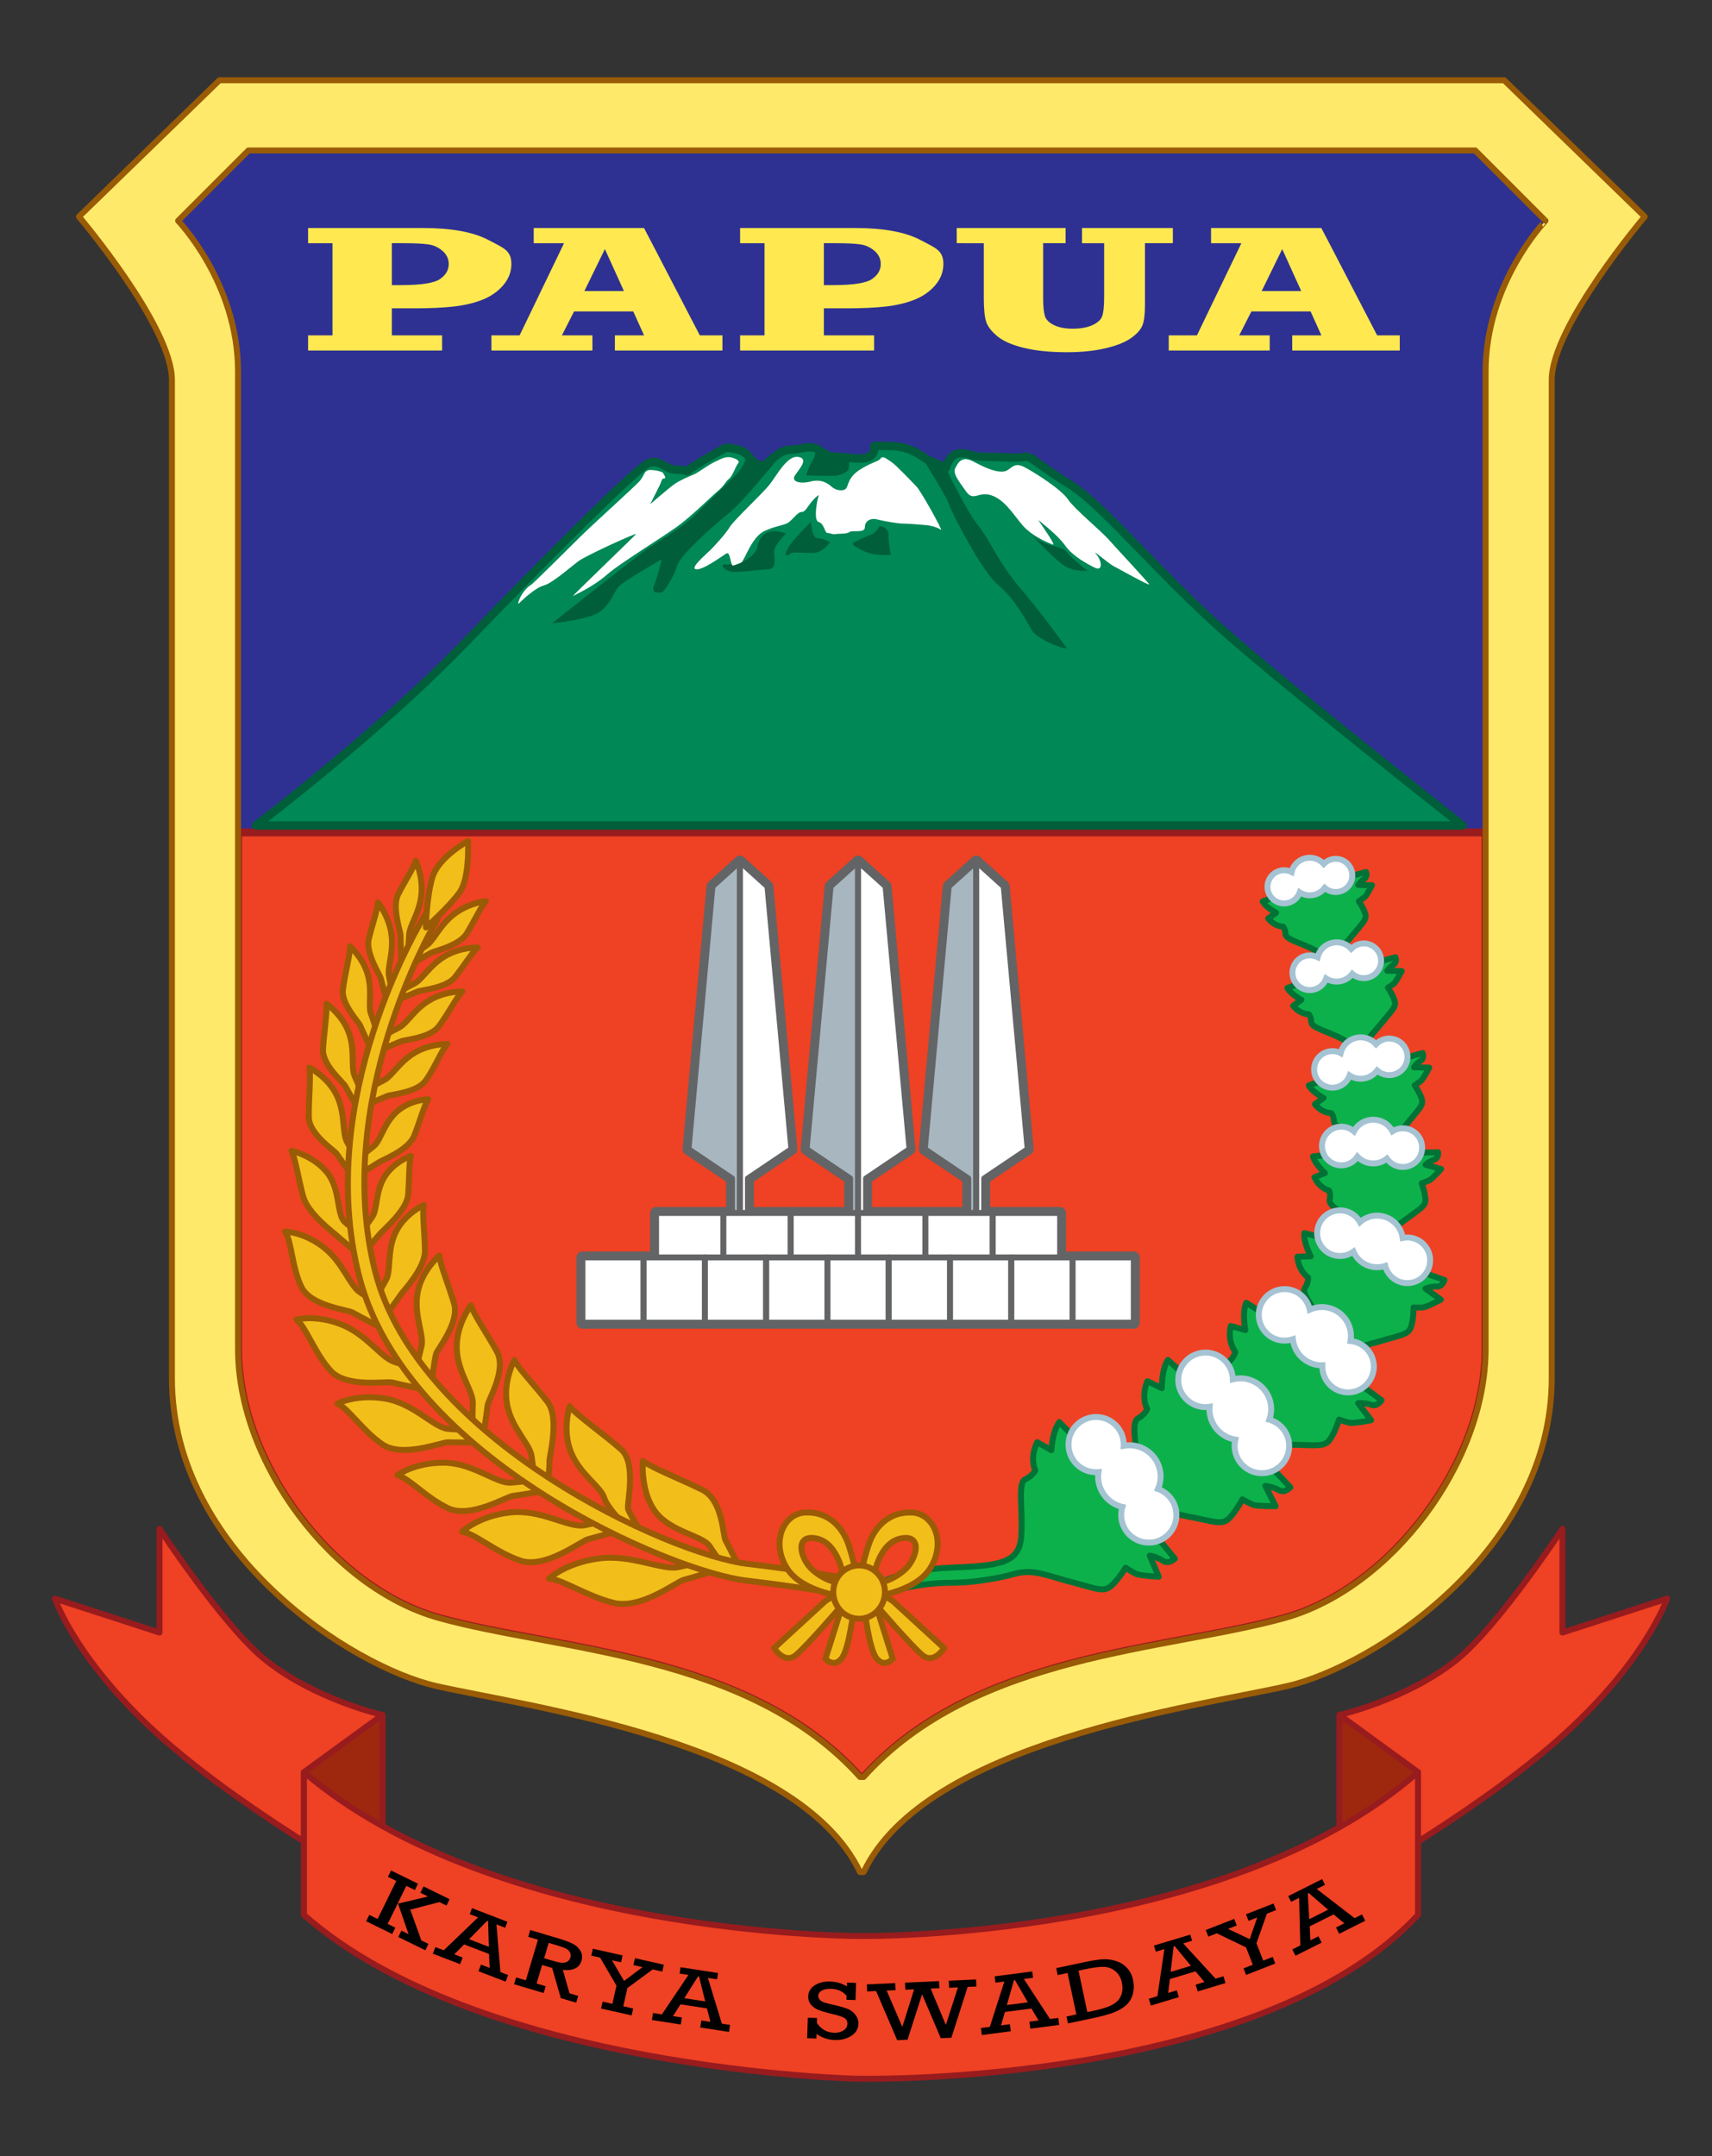 <?xml version="1.0" encoding="utf-8"?>
<!-- Generator: Adobe Illustrator 14.0.0, SVG Export Plug-In . SVG Version: 6.00 Build 43363)  -->
<!DOCTYPE svg PUBLIC "-//W3C//DTD SVG 1.1//EN" "http://www.w3.org/Graphics/SVG/1.1/DTD/svg11.dtd">
<svg version="1.1" id="Layer_1" xmlns="http://www.w3.org/2000/svg" xmlns:xlink="http://www.w3.org/1999/xlink" x="0px" y="0px"
	 width="432px" height="544px" viewBox="80.137 39.445 432 544" enable-background="new 80.137 39.445 432 544"
	 xml:space="preserve">
<rect x="80.137" y="39.445" width="432" height="544" fill="#333333" stroke="none"/>
<g>
	<g>
		<path fill="#2E3192" d="M455.008,133.217c0-22.422,15.121-38.066,15.121-38.066l-17.748-17.75h-309.55l-17.75,17.75
			c0,0,15.122,15.644,15.122,38.066c0,10.64,0,62.614,0,116.247h314.805C455.008,195.831,455.008,143.856,455.008,133.217z"/>
		<path fill="#EF4123" stroke="#981B1E" stroke-width="2" stroke-linecap="round" stroke-linejoin="round" d="M140.203,249.463
			c0,59.386,0,120.804,0,130.396c0,28.68,23.791,60.268,50.582,67.787c29.723,8.344,78.217,8.863,106.375,40.15h0.894
			c28.156-31.287,76.65-31.809,106.373-40.15c26.791-7.52,50.582-39.107,50.582-67.787c0-9.592,0-71.01,0-130.396H140.203
			L140.203,249.463z"/>
	</g>
	<path fill="#008857" d="M144.65,247.847c0,0,30.771-23.194,53.275-46.617c22.505-23.423,42.112-42.712,45.327-44.549
		c3.215-1.838,4.274,1.377,7.489,1.377s2.296,0.918,3.215,0c0.918-0.918,9.186-5.512,9.186-5.512s4.135,0,5.512,1.837
		s3.215,3.216,4.592,2.297c1.377-0.919,3.674-3.675,6.43-3.675c2.757,0,4.595-1.378,6.891,0c2.295,1.378,2.294,1.837,5.051,1.837
		c2.756,0,7.349,1.378,8.727-0.918c1.379-2.296-1.837-1.837,4.134-1.837c5.972,0,8.726,3.214,10.104,3.674
		c1.379,0.46,4.134,1.838,4.134,1.838s0.919-3.675,3.675-3.675s2.297,0.918,6.89,0.918s7.348,0.459,9.186,0
		c1.837-0.459,3.214,1.838,11.482,6.89c8.268,5.052,22.046,22.045,38.579,36.742c16.532,14.697,60.624,49.373,60.624,49.373H144.65
		L144.65,247.847z"/>
	<g>
		<g>
			<path fill="#005E3A" d="M449.219,248.782H144.718c-0.452,0-0.854-0.29-0.998-0.719c-0.145-0.43,0.003-0.903,0.364-1.175
				c0.307-0.231,30.964-23.414,53.15-46.506c19.794-20.603,41.8-42.584,45.563-44.734c0.831-0.476,1.614-0.706,2.396-0.706
				c1.178,0,2.078,0.517,2.948,1.016c0.832,0.478,1.616,0.929,2.669,0.929c1.324,0,2.06,0.152,2.493,0.287
				c1.022-0.982,7.439-4.58,9.396-5.666c0.156-0.087,0.332-0.133,0.511-0.133c0.478,0,4.709,0.063,6.354,2.259
				c0.986,1.316,2.082,2.168,2.788,2.168c0.14,0,0.26-0.037,0.378-0.116c0.291-0.194,0.664-0.514,1.095-0.884
				c1.461-1.252,3.461-2.967,5.918-2.967c0.871,0,1.667-0.16,2.438-0.314c0.729-0.146,1.483-0.298,2.259-0.298
				c0.985,0,1.881,0.25,2.735,0.763c0.481,0.289,0.865,0.539,1.193,0.753c1.16,0.754,1.435,0.934,3.316,0.934
				c0.778,0,1.646,0.097,2.563,0.199c0.935,0.104,1.898,0.211,2.767,0.211c1.795,0,2.282-0.466,2.493-0.817
				c0.282-0.471,0.248-0.648,0.218-0.806c-0.037-0.185-0.134-0.676,0.223-1.109c0.389-0.471,0.953-0.471,1.407-0.471
				c0.192,0,0.442,0.004,0.766,0.011c0.558,0.011,1.337,0.026,2.425,0.026c4.773,0,7.633,1.919,9.342,3.066
				c0.453,0.304,0.879,0.59,1.096,0.662c0.884,0.295,2.262,0.926,3.213,1.38c0.598-1.327,1.88-3.271,4.262-3.271
				c1.354,0,2.068,0.211,2.757,0.416c0.796,0.236,1.697,0.503,4.133,0.503c1.777,0,3.254,0.066,4.558,0.125
				c2.021,0.091,3.503,0.124,4.373-0.094c0.235-0.059,0.475-0.089,0.709-0.089c1.24,0,2.271,0.748,4.328,2.238
				c1.606,1.166,3.81,2.762,7.25,4.863c4.659,2.849,11.024,9.395,18.396,16.975c6.058,6.231,12.925,13.294,20.334,19.879
				c16.32,14.508,60.136,48.985,60.575,49.332c0.354,0.278,0.491,0.749,0.346,1.173
				C450.067,248.498,449.667,248.782,449.219,248.782L449.219,248.782z M147.82,246.676h298.361
				c-9.414-7.435-44.133-34.95-58.287-47.532c-7.466-6.637-14.36-13.728-20.444-19.985c-7.271-7.478-13.549-13.936-17.984-16.646
				c-3.51-2.145-5.752-3.77-7.387-4.956c-1.58-1.145-2.535-1.837-3.092-1.837c-0.064,0-0.129,0.009-0.199,0.026
				c-1.119,0.28-2.67,0.259-4.979,0.154c-1.278-0.058-2.73-0.123-4.461-0.123c-2.741,0-3.844-0.327-4.729-0.59
				c-0.619-0.184-1.109-0.329-2.159-0.329c-1.88,0-2.646,2.848-2.653,2.877c-0.075,0.31-0.291,0.568-0.58,0.702
				c-0.291,0.133-0.626,0.128-0.911-0.015c-0.026-0.013-2.705-1.35-3.996-1.78c-0.485-0.162-0.979-0.493-1.603-0.911
				c-1.606-1.079-4.035-2.709-8.168-2.709c-1.105,0-1.898-0.016-2.467-0.027c-0.09-0.001-0.174-0.003-0.252-0.005
				c-0.053,0.373-0.193,0.827-0.513,1.358c-1.104,1.84-3.509,1.84-4.3,1.84c-0.984,0-2.009-0.114-2.999-0.225
				c-0.858-0.096-1.668-0.186-2.331-0.186c-2.411,0-3.072-0.368-4.465-1.275c-0.313-0.203-0.674-0.438-1.129-0.712
				c-1.026-0.615-2.068-0.492-3.495-0.205c-0.83,0.167-1.771,0.355-2.853,0.355c-1.677,0-3.269,1.364-4.547,2.46
				c-0.483,0.415-0.901,0.772-1.298,1.037c-0.467,0.312-0.987,0.47-1.547,0.47c-1.929,0-3.63-1.887-4.473-3.011
				c-0.723-0.963-2.976-1.363-4.405-1.411c-3.919,2.184-8.188,4.689-8.705,5.199c-0.4,0.4-0.717,0.716-1.272,0.716
				c-0.262,0-0.463-0.081-0.609-0.139c-0.219-0.087-0.674-0.269-2.078-0.269c-1.614,0-2.78-0.67-3.718-1.208
				c-1.188-0.682-1.977-1.035-3.249-0.309c-3.066,1.753-22.873,21.24-45.092,44.365C180.13,221.226,155.592,240.655,147.82,246.676
				L147.82,246.676z"/>
		</g>
		<path fill="#005E3A" d="M349.371,203.072c0,0-6.227-8.741-11.789-15.232c-5.563-6.491-7.417-11.789-10.596-15.763
			c-3.181-3.974-8.203-14.597-8.203-14.597l-5.838-2.358c0,0,5.96,9.404,6.755,11.789c0.796,2.384,8.477,17.087,12.317,20.133
			c3.843,3.047,7.285,9.272,8.479,11.392C341.687,200.556,347.781,203.072,349.371,203.072z"/>
		<path fill="#005E3A" d="M219.43,196.714c0,0,20.266-16.027,23.18-18.147c2.914-2.119,9.801-6.093,12.317-8.609
			c2.518-2.517,9.404-9.14,11.26-11.127c1.854-1.986,2.537-4.565,2.537-4.565s1.568,2.579,2.895,2.711
			c1.325,0.133,2.251-0.265,2.251-0.265l3.842-3.179c0,0-9.537,12.053-13.643,15.365c-4.106,3.312-12.318,10.596-13.113,13.378
			c-0.795,2.782-3.312,6.623-3.842,6.623s-2.913,0.663-1.854-1.986c1.06-2.649,1.854-6.358,1.854-6.358s-9.536,5.431-10.861,6.888
			s-2.251,5.034-5.431,6.755C227.642,195.919,219.43,196.714,219.43,196.714z"/>
		<path fill="#005E3A" d="M289.632,176.315c-0.396,0.133-1.721,2.649-4.503,2.649c-2.781,0-5.033-0.397-5.695,0.265
			c-0.663,0.662-1.723,0.663-0.397-1.59c1.325-2.252,5.695-6.49,5.695-6.49s0.264,4.106,1.722,4.106
			S289.632,176.315,289.632,176.315z"/>
		<path fill="#005E3A" d="M302.083,172.209c1.06-0.132,2.383,1.192,2.251,2.119c-0.131,0.927,0.53,4.901,0.53,4.901
			s0.796,0.265-1.854,0.265c-2.649,0-4.636-0.795-5.563-1.325c-0.927-0.53-3.046-1.324-1.59-1.987
			c1.457-0.662,2.914-1.457,4.105-1.854C301.156,173.931,302.083,172.209,302.083,172.209z"/>
		<path fill="#005E3A" d="M278.506,174.064c0,0-3.047,2.914-3.047,4.636c0,1.722,0.794,4.239-1.458,4.372
			c-2.251,0.132-2.779,0.264-4.37,0.396c-1.59,0.133-2.647,0.265-4.238,0.265c-1.592,0-2.914-0.927-2.914-1.589
			c0-0.663,2.915,0.131,4.769-0.795c1.854-0.926,3.709-2.252,3.974-3.841c0.265-1.589,1.06-3.179,2.913-3.841
			C275.989,173.004,278.506,174.064,278.506,174.064z"/>
	</g>
	<g>
		<g>
			<polygon fill="#FFFFFF" stroke="#636466" stroke-width="3" stroke-linecap="round" stroke-linejoin="round" points="
				347.643,345.482 330.654,345.482 330.635,345.482 328.488,345.482 328.488,336.769 339.463,329.378 333.416,263.09 
				326.474,256.819 319.531,263.09 313.486,329.378 324.459,336.769 324.459,345.482 313.664,345.482 313.644,345.482 
				298.68,345.482 298.68,336.769 309.653,329.378 303.605,263.09 296.664,256.819 289.723,263.09 283.675,329.378 294.649,336.769 
				294.649,345.482 279.683,345.482 279.664,345.482 268.869,345.482 268.869,336.769 279.843,329.378 273.796,263.09 
				266.854,256.82 266.854,256.819 266.854,256.819 266.854,256.819 266.854,256.82 259.912,263.09 253.866,329.378 
				264.839,336.769 264.839,345.482 262.692,345.482 262.673,345.482 245.683,345.482 245.683,356.703 242.557,356.703 
				242.557,373.185 257.995,373.185 257.995,356.892 258.02,356.892 258.02,373.185 273.458,373.185 273.458,356.892 
				273.483,356.892 273.483,373.185 288.92,373.185 288.92,356.892 288.945,356.892 288.945,373.185 304.383,373.185 
				304.383,356.892 304.407,356.892 304.407,373.185 319.845,373.185 319.845,356.892 319.871,356.892 319.871,373.185 
				335.308,373.185 335.308,356.892 335.334,356.892 335.334,373.185 350.771,373.185 350.771,356.703 347.643,356.703 			"/>
			
				<rect x="227.094" y="356.703" fill="#FFFFFF" stroke="#636466" stroke-width="3" stroke-linecap="round" stroke-linejoin="round" width="15.438" height="16.48"/>
			
				<rect x="350.797" y="356.703" fill="#FFFFFF" stroke="#636466" stroke-width="3" stroke-linecap="round" stroke-linejoin="round" width="15.438" height="16.48"/>
		</g>
		<g>
			<g>
				<g>
					<polygon fill="#A7B6BF" stroke="#636466" stroke-width="1.5" stroke-linecap="round" stroke-linejoin="round" points="
						266.854,256.819 266.854,347.07 264.839,347.07 264.839,336.769 253.866,329.378 259.912,263.09 					"/>
					<polygon fill="#FFFFFF" stroke="#636466" stroke-width="1.5" stroke-linecap="round" stroke-linejoin="round" points="
						266.854,256.819 266.854,347.07 268.869,347.07 268.869,336.769 279.843,329.378 273.796,263.09 					"/>
				</g>
				<g>
					<polygon fill="#A7B6BF" stroke="#636466" stroke-width="1.5" stroke-linecap="round" stroke-linejoin="round" points="
						296.664,256.819 296.664,347.07 294.649,347.07 294.649,336.769 283.675,329.378 289.723,263.09 					"/>
					<polygon fill="#FFFFFF" stroke="#636466" stroke-width="1.5" stroke-linecap="round" stroke-linejoin="round" points="
						296.664,256.819 296.664,347.07 298.68,347.07 298.68,336.769 309.653,329.378 303.605,263.09 					"/>
				</g>
				<g>
					<polygon fill="#A7B6BF" stroke="#636466" stroke-width="1.5" stroke-linecap="round" stroke-linejoin="round" points="
						326.474,256.819 326.474,347.07 324.459,347.07 324.459,336.769 313.486,329.378 319.531,263.09 					"/>
					<polygon fill="#FFFFFF" stroke="#636466" stroke-width="1.5" stroke-linecap="round" stroke-linejoin="round" points="
						326.474,256.819 326.474,347.07 328.488,347.07 328.488,336.769 339.463,329.378 333.416,263.09 					"/>
				</g>
			</g>
			<g>
				
					<rect x="245.683" y="345.482" fill="#FFFFFF" stroke="#636466" stroke-width="1.5" stroke-linecap="round" stroke-linejoin="round" width="17.009" height="11.41"/>
				
					<rect x="262.673" y="345.482" fill="#FFFFFF" stroke="#636466" stroke-width="1.5" stroke-linecap="round" stroke-linejoin="round" width="17.011" height="11.41"/>
				
					<rect x="279.664" y="345.482" fill="#FFFFFF" stroke="#636466" stroke-width="1.5" stroke-linecap="round" stroke-linejoin="round" width="17.01" height="11.41"/>
				
					<rect x="296.655" y="345.482" fill="#FFFFFF" stroke="#636466" stroke-width="1.5" stroke-linecap="round" stroke-linejoin="round" width="17.009" height="11.41"/>
				
					<rect x="313.644" y="345.482" fill="#FFFFFF" stroke="#636466" stroke-width="1.5" stroke-linecap="round" stroke-linejoin="round" width="17.011" height="11.41"/>
				
					<rect x="330.635" y="345.482" fill="#FFFFFF" stroke="#636466" stroke-width="1.5" stroke-linecap="round" stroke-linejoin="round" width="17.009" height="11.41"/>
			</g>
			<g>
				
					<rect x="227.094" y="356.703" fill="#FFFFFF" stroke="#636466" stroke-width="1.5" stroke-linecap="round" stroke-linejoin="round" width="15.438" height="16.48"/>
				
					<rect x="242.557" y="356.703" fill="#FFFFFF" stroke="#636466" stroke-width="1.5" stroke-linecap="round" stroke-linejoin="round" width="15.438" height="16.48"/>
				
					<rect x="258.02" y="356.703" fill="#FFFFFF" stroke="#636466" stroke-width="1.5" stroke-linecap="round" stroke-linejoin="round" width="15.438" height="16.48"/>
				
					<rect x="273.483" y="356.703" fill="#FFFFFF" stroke="#636466" stroke-width="1.5" stroke-linecap="round" stroke-linejoin="round" width="15.437" height="16.48"/>
				
					<rect x="288.945" y="356.703" fill="#FFFFFF" stroke="#636466" stroke-width="1.5" stroke-linecap="round" stroke-linejoin="round" width="15.438" height="16.48"/>
				
					<rect x="304.407" y="356.703" fill="#FFFFFF" stroke="#636466" stroke-width="1.5" stroke-linecap="round" stroke-linejoin="round" width="15.438" height="16.48"/>
				
					<rect x="319.871" y="356.703" fill="#FFFFFF" stroke="#636466" stroke-width="1.5" stroke-linecap="round" stroke-linejoin="round" width="15.438" height="16.48"/>
				
					<rect x="335.334" y="356.703" fill="#FFFFFF" stroke="#636466" stroke-width="1.5" stroke-linecap="round" stroke-linejoin="round" width="15.438" height="16.48"/>
				
					<rect x="350.797" y="356.703" fill="#FFFFFF" stroke="#636466" stroke-width="1.5" stroke-linecap="round" stroke-linejoin="round" width="15.438" height="16.48"/>
			</g>
		</g>
	</g>
	<g>
		<path fill="#0DB14B" stroke="#007236" stroke-width="1.5" stroke-linecap="round" stroke-linejoin="round" d="M416.702,283.843
			c0.319-0.369,0.179-0.939,0.247-1.382c0.436-2.813,2.287-4.315,4.563-7.133c2.276-2.816,3.332-3.675,3.219-4.896
			c-0.114-1.224-1.709-3.616-1.709-3.616s0.935-0.582,1.461-1.012c0.525-0.429,1.858-3.003,1.858-3.003l-3.479-0.071
			c0,0,0.579-0.907,1.513-1.489c0.932-0.582,0.474-1.791,0.474-1.791l-3.236,0.876c0,0-17.742,4.85-19.293,5.319
			c-1.55,0.469-3.564,1.229-3.564,1.229c0.809,1.538,3.385,2.869,3.385,2.869l-1.989,1.441c1.719,2.115,3.762,2.036,3.762,2.036
			s0.566,0.591,0.621,1.953c0.053,1.361,4.039,2.16,7.66,4.133c1.971,1.074,2.579,2.42,2.274,4.541
			C414.465,283.847,415.486,285.253,416.702,283.843z"/>
		<path fill="#FFFFFF" stroke="#A5C3D2" stroke-width="1.5" d="M414.16,257.422c-0.426-0.47-0.947-0.863-1.563-1.142
			c-2.385-1.078-5.189-0.019-6.271,2.366c-0.122,0.27-0.213,0.544-0.28,0.822c-0.055-0.028-0.105-0.057-0.162-0.083
			c-2.106-0.954-4.59-0.018-5.542,2.09c-0.954,2.107-0.019,4.59,2.09,5.543s4.591,0.017,5.543-2.091
			c0.049-0.109,0.092-0.221,0.132-0.334c0.185,0.119,0.38,0.229,0.587,0.322c2.051,0.93,4.415,0.271,5.721-1.45
			c0.305,0.267,0.652,0.496,1.043,0.671c2.107,0.954,4.588,0.018,5.543-2.092c0.952-2.108,0.016-4.589-2.092-5.541
			C417.245,255.75,415.355,256.177,414.16,257.422z"/>
		<path fill="#0DB14B" stroke="#007236" stroke-width="1.5" stroke-linecap="round" stroke-linejoin="round" d="M423.761,306.451
			c0.334-0.385,0.188-0.982,0.258-1.445c0.455-2.938,2.39-4.509,4.771-7.456c2.38-2.943,3.484-3.843,3.364-5.121
			c-0.12-1.277-1.785-3.778-1.785-3.778s0.975-0.607,1.523-1.058c0.554-0.45,1.945-3.14,1.945-3.14l-3.639-0.075
			c0,0,0.604-0.948,1.581-1.557c0.974-0.608,0.495-1.872,0.495-1.872l-3.384,0.916c0,0-18.549,5.069-20.17,5.562
			c-1.619,0.49-3.727,1.285-3.727,1.285c0.844,1.608,3.536,2.999,3.536,2.999l-2.079,1.506c1.797,2.211,3.934,2.127,3.934,2.127
			s0.593,0.62,0.648,2.043c0.055,1.421,4.223,2.259,8.01,4.32c2.058,1.124,2.695,2.53,2.377,4.748
			C421.422,306.455,422.491,307.925,423.761,306.451z"/>
		<path fill="#FFFFFF" stroke="#A5C3D2" stroke-width="1.5" d="M421.102,278.83c-0.443-0.491-0.988-0.902-1.632-1.194
			c-2.494-1.126-5.428-0.02-6.557,2.475c-0.127,0.281-0.223,0.568-0.293,0.858c-0.059-0.028-0.112-0.06-0.17-0.087
			c-2.202-0.998-4.797-0.019-5.793,2.186c-0.998,2.202-0.021,4.799,2.185,5.795c2.203,0.996,4.798,0.018,5.796-2.187
			c0.051-0.115,0.095-0.23,0.138-0.35c0.192,0.125,0.396,0.241,0.611,0.337c2.145,0.972,4.616,0.284,5.981-1.516
			c0.317,0.278,0.681,0.519,1.089,0.701c2.203,0.996,4.798,0.019,5.795-2.188c0.995-2.203,0.018-4.796-2.187-5.792
			C424.328,277.083,422.351,277.528,421.102,278.83z"/>
		<path fill="#0DB14B" stroke="#007236" stroke-width="1.5" stroke-linecap="round" stroke-linejoin="round" d="M430.162,331.992
			c0.354-0.406,0.197-1.035,0.271-1.521c0.479-3.096,2.518-4.752,5.024-7.854c2.506-3.102,3.67-4.047,3.543-5.393
			c-0.127-1.348-1.881-3.979-1.881-3.979s1.026-0.643,1.606-1.115c0.58-0.475,2.048-3.307,2.048-3.307l-3.832-0.078
			c0,0,0.639-1,1.663-1.639c1.027-0.645,0.523-1.975,0.523-1.975l-3.563,0.965c0,0-19.535,5.34-21.244,5.857
			c-1.705,0.516-3.925,1.354-3.925,1.354c0.89,1.695,3.726,3.158,3.726,3.158l-2.19,1.588c1.894,2.328,4.145,2.242,4.145,2.242
			s0.624,0.648,0.683,2.148c0.059,1.498,4.446,2.379,8.437,4.551c2.168,1.184,2.84,2.666,2.505,5.002
			C427.699,331.998,428.824,333.546,430.162,331.992z"/>
		<path fill="#FFFFFF" stroke="#A5C3D2" stroke-width="1.5" d="M427.362,302.9c-0.469-0.52-1.042-0.951-1.721-1.258
			c-2.626-1.187-5.716-0.021-6.903,2.604c-0.136,0.297-0.234,0.6-0.31,0.907c-0.061-0.031-0.116-0.064-0.18-0.092
			c-2.32-1.051-5.053-0.021-6.102,2.301c-1.053,2.318-0.021,5.055,2.301,6.104c2.319,1.049,5.054,0.02,6.104-2.303
			c0.054-0.119,0.099-0.242,0.144-0.367c0.203,0.131,0.416,0.252,0.646,0.355c2.258,1.021,4.861,0.299,6.299-1.598
			c0.335,0.293,0.719,0.545,1.147,0.738c2.32,1.049,5.054,0.02,6.104-2.305c1.049-2.32,0.02-5.052-2.303-6.101
			C430.76,301.059,428.679,301.528,427.362,302.9z"/>
		<path fill="#0DB14B" stroke="#007236" stroke-width="1.5" stroke-linecap="round" stroke-linejoin="round" d="M426.958,355.433
			c0.464-0.326,0.466-1.012,0.668-1.49c1.282-3.055,3.796-4.229,7.159-6.771c3.365-2.541,4.8-3.211,5.013-4.625
			c0.215-1.414-0.912-4.564-0.912-4.564s1.218-0.395,1.935-0.73c0.717-0.338,2.947-2.871,2.947-2.871l-3.912-1.059
			c0,0,0.908-0.863,2.127-1.256c1.215-0.396,1.039-1.891,1.039-1.891l-3.901,0.078c0,0-21.404,0.482-23.289,0.578
			c-1.881,0.094-4.371,0.385-4.371,0.385c0.48,1.965,3.014,4.191,3.014,4.191l-2.649,1.068c1.345,2.871,3.676,3.355,3.676,3.355
			s0.475,0.83,0.15,2.383c-0.322,1.551,3.955,3.576,7.487,6.824c1.925,1.768,2.234,3.461,1.292,5.77
			C424.428,354.808,425.187,356.685,426.958,355.433z"/>
		<path fill="#FFFFFF" stroke="#A5C3D2" stroke-width="1.5" d="M431.519,324.876c-0.348-0.652-0.825-1.242-1.44-1.729
			c-2.392-1.889-5.859-1.482-7.75,0.906c-0.213,0.27-0.395,0.557-0.548,0.848c-0.055-0.045-0.104-0.094-0.159-0.139
			c-2.111-1.67-5.178-1.313-6.848,0.803c-1.673,2.111-1.313,5.18,0.801,6.85c2.112,1.67,5.179,1.311,6.85-0.803
			c0.087-0.109,0.164-0.225,0.241-0.34c0.177,0.186,0.364,0.363,0.571,0.527c2.056,1.629,4.912,1.551,6.871-0.025
			c0.269,0.387,0.597,0.742,0.985,1.053c2.113,1.67,5.181,1.309,6.851-0.805c1.67-2.111,1.311-5.18-0.804-6.848
			C435.475,323.857,433.222,323.804,431.519,324.876z"/>
		<path fill="#0DB14B" stroke="#007236" stroke-width="1.5" stroke-linecap="round" stroke-linejoin="round" d="M416.467,383.72
			c0.646-0.172,0.933-0.928,1.352-1.375c2.675-2.85,5.939-3.117,10.706-4.545c4.767-1.424,6.631-1.576,7.446-3.055
			c0.82-1.475,0.869-5.422,0.869-5.422s1.508,0.063,2.439-0.016c0.932-0.074,4.439-1.961,4.439-1.961l-3.89-2.777
			c0,0,1.358-0.582,2.867-0.518c1.507,0.063,1.929-1.662,1.929-1.662l-4.349-1.52c0,0-23.875-8.271-25.998-8.943
			c-2.117-0.67-4.993-1.371-4.993-1.371c-0.276,2.371,1.609,5.877,1.609,5.877l-3.373,0.092c0.308,3.727,2.685,5.225,2.685,5.225
			s0.186,1.111-0.812,2.697c-0.995,1.584,2.9,5.582,5.476,10.629c1.4,2.744,1.045,4.746-0.945,6.912
			C413.926,381.988,413.994,384.376,416.467,383.72z"/>
		<path fill="#FFFFFF" stroke="#A5C3D2" stroke-width="1.5" d="M434.085,351.798c-0.117-0.861-0.405-1.713-0.884-2.506
			c-1.867-3.072-5.871-4.049-8.945-2.186c-0.346,0.211-0.663,0.451-0.954,0.713c-0.042-0.072-0.076-0.146-0.12-0.219
			c-1.647-2.717-5.188-3.582-7.901-1.932c-2.72,1.648-3.583,5.189-1.935,7.906c1.65,2.715,5.188,3.578,7.906,1.932
			c0.141-0.086,0.273-0.182,0.407-0.275c0.119,0.277,0.251,0.551,0.414,0.818c1.604,2.646,4.794,3.734,7.609,2.795
			c0.14,0.539,0.355,1.068,0.658,1.57c1.651,2.715,5.189,3.58,7.907,1.93c2.716-1.648,3.58-5.188,1.931-7.904
			C438.879,352.298,436.406,351.316,434.085,351.798z"/>
		<path fill="#0DB14B" stroke="#007236" stroke-width="1.5" stroke-linecap="round" stroke-linejoin="round" d="M391.248,406.314
			c0.756,0.033,1.316-0.689,1.918-1.029c3.839-2.178,7.448-1.373,13.065-1.316c5.615,0.061,7.677,0.518,9.052-0.801
			c1.378-1.318,2.752-5.557,2.752-5.557s1.604,0.572,2.635,0.803c1.031,0.229,5.445-0.631,5.445-0.631l-3.267-4.299
			c0,0,1.662-0.17,3.267,0.402s2.636-1.146,2.636-1.146l-4.181-3.094c0,0-22.977-16.908-25.039-18.344
			c-2.063-1.432-4.926-3.15-4.926-3.15c-1.093,2.463-0.23,6.877-0.23,6.877l-3.668-1.031c-0.916,4.123,1.145,6.531,1.145,6.531
			s-0.172,1.26-1.774,2.637c-1.604,1.373,1.26,6.99,2.346,13.293c0.592,3.43-0.461,5.469-3.333,7.137
			C389.089,403.597,388.363,406.193,391.248,406.314z"/>
		<path fill="#FFFFFF" stroke="#A5C3D2" stroke-width="1.5" d="M420.929,377.792c0.162-0.969,0.139-1.984-0.114-2.998
			c-0.984-3.938-4.974-6.332-8.912-5.35c-0.445,0.111-0.867,0.266-1.271,0.447c-0.02-0.092-0.032-0.182-0.055-0.273
			c-0.869-3.482-4.396-5.6-7.877-4.73c-3.481,0.871-5.6,4.398-4.729,7.879s4.397,5.6,7.878,4.729
			c0.183-0.045,0.357-0.104,0.533-0.162c0.035,0.34,0.085,0.682,0.172,1.023c0.845,3.389,3.92,5.631,7.271,5.563
			c-0.033,0.629,0.024,1.271,0.186,1.91c0.87,3.48,4.396,5.6,7.877,4.729c3.481-0.869,5.599-4.395,4.729-7.877
			C425.932,379.935,423.594,378.046,420.929,377.792z"/>
		<path fill="#0DB14B" stroke="#007236" stroke-width="1.5" stroke-linecap="round" stroke-linejoin="round" d="M364.07,421.695
			c0.78,0.178,1.502-0.469,2.194-0.709c4.415-1.535,8.021-0.01,13.861,1.123c5.84,1.131,7.9,2.004,9.586,0.893
			c1.687-1.109,3.926-5.266,3.926-5.266s1.563,0.904,2.594,1.34c1.029,0.434,5.792,0.383,5.792,0.383l-2.582-5.104
			c0,0,1.764,0.143,3.325,1.045c1.563,0.902,2.964-0.691,2.964-0.691l-3.766-4.021c0,0-20.712-21.998-22.587-23.885
			s-4.531-4.225-4.531-4.225c-1.606,2.357-1.551,7.121-1.551,7.121l-3.625-1.775c-1.742,4.121-0.054,7.023-0.054,7.023
			s-0.42,1.279-2.354,2.406c-1.933,1.125-0.021,7.523-0.09,14.299c-0.039,3.686-1.524,5.607-4.835,6.799
			C362.339,418.451,361.088,421.017,364.07,421.695z"/>
		<path fill="#FFFFFF" stroke="#A5C3D2" stroke-width="1.5" d="M400.433,397.644c0.355-0.979,0.523-2.043,0.452-3.146
			c-0.272-4.289-3.974-7.547-8.265-7.273c-0.484,0.031-0.953,0.111-1.408,0.227c-0.003-0.1,0.002-0.197-0.004-0.297
			c-0.242-3.795-3.513-6.672-7.305-6.432c-3.793,0.242-6.672,3.516-6.431,7.307c0.242,3.793,3.513,6.67,7.307,6.43
			c0.195-0.014,0.392-0.039,0.585-0.068c-0.028,0.361-0.041,0.729-0.017,1.1c0.234,3.693,3.013,6.613,6.517,7.184
			c-0.154,0.648-0.217,1.328-0.172,2.025c0.241,3.793,3.513,6.672,7.307,6.43c3.792-0.242,6.67-3.512,6.428-7.305
			C405.238,400.83,403.162,398.416,400.433,397.644z"/>
		<path fill="#0DB14B" stroke="#007236" stroke-width="1.5" stroke-linecap="round" stroke-linejoin="round" d="M302.607,438.792
			c0,0,4.813-3.293,17.229-3.801c12.415-0.506,17.481-1.016,17.989-7.855c0.507-6.84-1.012-13.428,1.014-14.441
			c2.026-1.014,2.533-2.279,2.533-2.279s-1.521-3.041,0.508-7.094l3.547,2.025c0,0,0.252-4.813,2.027-7.096
			c0,0,2.533,2.535,4.307,4.563c1.774,2.027,21.283,25.592,21.283,25.592l3.547,4.307c0,0-1.52,1.521-3.041,0.506
			c-1.52-1.012-3.293-1.268-3.293-1.268l2.28,5.32c0,0-4.814-0.254-5.827-0.76c-1.014-0.506-2.534-1.52-2.534-1.52
			s-2.532,4.055-4.307,5.066c-1.774,1.014-3.8,0-9.628-1.52c-5.828-1.521-9.375-3.295-13.937-2.027
			c-4.561,1.268-10.896,2.279-15.963,2.279c-5.065,0-9.628,0.76-12.668,1.52c-3.041,0.762-5.066,1.775-5.066,1.775
			S301.594,440.314,302.607,438.792z"/>
		<path fill="#FFFFFF" stroke="#A5C3D2" stroke-width="1.5" d="M372.339,415.125c0.421-0.965,0.659-2.029,0.659-3.15
			c0-4.352-3.529-7.881-7.882-7.881c-0.491,0-0.973,0.051-1.438,0.137c0.004-0.102,0.017-0.199,0.017-0.303
			c0-3.848-3.119-6.967-6.968-6.967s-6.969,3.119-6.969,6.967c0,3.85,3.12,6.969,6.969,6.969c0.2,0,0.397-0.014,0.596-0.029
			c-0.053,0.361-0.087,0.73-0.087,1.107c0,3.748,2.616,6.877,6.121,7.68c-0.197,0.645-0.305,1.326-0.305,2.035
			c0,3.848,3.12,6.969,6.968,6.969c3.849,0,6.968-3.121,6.968-6.969C376.986,418.656,375.045,416.082,372.339,415.125z"/>
	</g>
	<path fill="#FFFFFF" d="M214.265,186.912c0.408-0.246,8.874-8.61,12.186-11.921c3.313-3.311,13.377-12.319,14.968-14.041
		c1.591-1.722,1.062-3.047,3.18-2.914c2.118,0.133,2.78,0.663,2.78,0.663s1.062,1.457,0.398,1.457c-0.662,0-0.663,0.53-0.928,1.192
		c-0.265,0.663-2.648,5.298-2.648,5.298s4.769-4.106,6.092-5.034c1.324-0.928,3.444-1.854,4.77-2.384s3.178-2.119,5.298-3.179
		c2.12-1.06,3.178-1.59,4.768-1.06c1.59,0.53,1.589,1.06,1.192,1.457c-0.397,0.397-1.458,3.312-2.251,3.842
		c-0.794,0.53-1.06,1.59-2.649,2.914c-1.59,1.324-5.694,5.431-9.403,8.345s-15.233,9.802-18.678,12.849
		c-3.442,3.046-7.947,5.033-8.609,5.43c-0.662,0.398,15.479-15.075,15.876-15.605c0.396-0.53-12.453,5.311-14.44,6.768
		c-1.986,1.457-6.705,5.654-8.824,6.184c-2.118,0.529-5.592,3.845-6.254,4.507C210.423,192.343,211.617,188.501,214.265,186.912z"/>
	<path fill="#FFFFFF" d="M267.247,181.349c0.927-0.927,2.648-6.49,5.828-7.947s5.167-1.325,6.359-2.384
		c1.191-1.059,2.12-2.384,2.914-2.384s1.059-0.529,2.118-1.986c1.061-1.457,2.517-2.649,2.251-2.12c-0.264,0.53-1.458,6.226,0,6.623
		s1.458,2.781,2.254,2.781c0.794,0,1.058,0.397,1.985,0.265c0.928-0.132,2.914,0,3.577-0.53c0.662-0.53,3.842,0.397,3.842-1.192
		s1.457-2.384,3.047-1.986c1.589,0.397,5.166,1.059,6.49,1.059c1.323,0,4.504,0.265,5.961,0.397
		c1.455,0.133,3.045,0.663,3.707,1.192c0.662,0.529-5.033-9.802-6.225-10.994s-5.033-5.298-6.228-6.093
		c-1.191-0.794-2.251-1.721-2.78-0.927c-0.529,0.795-2.251,0.927-5.165,2.781c-2.914,1.854-2.913,3.709-3.443,4.636
		c-0.531,0.927-2.517,0.794-3.709-0.265c-1.192-1.06-2.781-1.987-5.431-1.324c-2.649,0.662-4.902,0-3.843-1.59
		c1.062-1.589,3.576-4.238,0.795-4.636c-2.78-0.398-5.298,4.504-7.151,6.888c-1.854,2.384-9.007,9.007-10.067,10.729
		c-1.06,1.722-2.781,3.576-4.239,5.166c-1.458,1.589-5.961,5.167-4.371,5.563s6.621-3.313,7.683-3.974
		c1.061-0.662,1.062,3.179,1.723,3.047C265.79,182.011,267.247,181.349,267.247,181.349z"/>
	<path fill="#FFFFFF" d="M321.289,157.374c0.304-0.434,1.192-3.179,4.239-1.589c3.046,1.589,5.563,2.781,7.683,2.649
		c2.119-0.132,2.384-2.781,5.563-1.06c3.179,1.722,9.271,5.696,10.86,8.08c1.589,2.384,8.079,7.683,10.331,10.2
		c2.252,2.516,9.742,10.539,10.142,11.201c0.397,0.662-8.418-4.313-9.214-4.711c-0.795-0.398-5.598-4.447-4.141-2.857
		c1.456,1.589,1.756,4.446-0.363,3.387c-2.118-1.06-5.641-2.962-7.495-5.612c-1.854-2.649-6.143-5.846-6.673-6.375
		c-0.528-0.53,4.631,6.557,3.572,6.159c-1.061-0.396-4.239-1.723-6.623-3.842c-2.385-2.119-4.657-6.807-8.365-8.396
		c-3.708-1.59-4.881,1.64-6.866-1.141C321.951,160.686,320.361,158.699,321.289,157.374z"/>
	<path fill="#005E3A" d="M285.79,152.473c0,0,0.397,1.589-0.53,3.046c-0.927,1.457-1.722,3.841-1.722,3.841s1.986,0.133,3.577,0.133
		c1.59,0,2.782,0,3.709,0s3.178-0.794,3.443-1.722c0.266-0.927,0.133-3.18,0.133-3.18S285.79,153.003,285.79,152.473z"/>
	<g>
		<g>
			<path fill="#005E3A" d="M340.629,174.594c0,0,1.723,1.589,4.504,2.384c2.781,0.794,3.312,0.662,4.503,2.119
				c1.192,1.457,4.901,4.371,4.901,4.371s-3.313,0.265-5.696-1.192C346.457,180.819,340.629,174.594,340.629,174.594z"/>
			<path fill="#F2BE1A" stroke="#995B05" stroke-width="1.5" stroke-linecap="round" stroke-linejoin="round" d="M185.061,256.633
				c0,0,1.88,3.948,1.41,8.554c-0.471,4.606-3.008,7.802-3.103,10.152c-0.094,2.35-0.376,4.888-0.376,4.888l-1.598,1.786
				c0,0-0.188-5.546-0.188-6.58c0-1.034-2.255-7.144-0.563-10.433C182.334,261.709,184.497,258.419,185.061,256.633z"/>
			<path fill="#F2BE1A" stroke="#995B05" stroke-width="1.5" stroke-linecap="round" stroke-linejoin="round" d="M202.744,266.797
				c0,0-4.348,0.468-8.023,3.281c-3.678,2.814-5.07,6.649-7.022,7.961s-3.965,2.881-3.965,2.881l-0.685,2.297
				c0,0,4.822-2.746,5.703-3.287c0.881-0.541,7.267-1.822,9.183-4.986C199.849,271.779,201.518,268.212,202.744,266.797z"/>
			<path fill="#F2BE1A" stroke="#995B05" stroke-width="1.5" stroke-linecap="round" stroke-linejoin="round" d="M175.512,267.156
				c0,0,2.761,3.39,3.396,7.976s-1.073,8.293-0.608,10.599c0.466,2.305,0.793,4.838,0.793,4.838l-1.129,2.113
				c0,0-1.497-5.344-1.741-6.349c-0.245-1.004-3.884-6.406-3.021-10.003C174.066,272.734,175.387,269.025,175.512,267.156z"/>
			<path fill="#F2BE1A" stroke="#995B05" stroke-width="1.5" stroke-linecap="round" stroke-linejoin="round" d="M168.442,278.231
				c0,0,3.183,2.725,4.441,6.936c1.259,4.21,0.094,7.988,0.869,10.08c0.776,2.093,1.448,4.421,1.448,4.421l-1.595,4.213
				c0,0-2.211-4.778-2.591-5.683c-0.379-0.903-4.704-5.374-4.353-8.907C167.015,285.759,168.578,280.011,168.442,278.231z"/>
			<path fill="#F2BE1A" stroke="#995B05" stroke-width="1.5" stroke-linecap="round" stroke-linejoin="round" d="M162.494,292.715
				c0,0,3.917,2.608,5.62,7.137c1.702,4.528,0.502,8.9,1.528,11.13c1.023,2.232,1.938,4.736,1.938,4.736l-0.97,3.746
				c0,0-2.862-5.029-3.358-5.988c-0.495-0.955-5.854-5.355-5.609-9.348C161.886,300.138,162.742,294.683,162.494,292.715z"/>
			<path fill="#F2BE1A" stroke="#995B05" stroke-width="1.5" stroke-linecap="round" stroke-linejoin="round" d="M158.188,308.824
				c0,0,4.618,2.26,6.906,6.936c2.288,4.674,1.305,9.605,2.644,11.881c1.336,2.277,2.57,4.867,2.57,4.867l-0.896,4.141
				c0,0-3.634-5.053-4.271-6.021c-0.636-0.963-7.021-4.965-7.079-9.342C158.003,316.908,158.63,310.929,158.188,308.824z"/>
			<path fill="#F2BE1A" stroke="#995B05" stroke-width="1.5" stroke-linecap="round" stroke-linejoin="round" d="M153.705,329.804
				c0,0,5.282,1.111,8.814,5.279c3.53,4.168,2.548,10.582,4.496,12.553c1.944,1.977,5.118,3.15,5.118,3.15l-1.122,5.439
				c0,0-4.999-4.205-5.896-5.027c-0.895-0.816-7.328-5.545-8.512-9.986C155.417,336.775,154.697,331.83,153.705,329.804z"/>
			<path fill="#F2BE1A" stroke="#995B05" stroke-width="1.5" stroke-linecap="round" stroke-linejoin="round" d="M200.658,278.502
				c0,0-4.307-0.108-8.229,2.189c-3.923,2.299-5.73,5.906-7.792,6.946c-2.063,1.04-4.214,2.328-4.214,2.328l-0.936,2.179
				c0,0,5.036-2.079,5.959-2.5c0.923-0.419,7.318-0.846,9.559-3.723C197.247,283.046,199.293,279.74,200.658,278.502z"/>
			<path fill="#F2BE1A" stroke="#995B05" stroke-width="1.5" stroke-linecap="round" stroke-linejoin="round" d="M196.804,289.594
				c0,0-4.308-0.107-8.229,2.189c-3.922,2.299-5.729,5.907-7.792,6.948c-2.061,1.038-4.213,2.326-4.213,2.326l-1.299,3.653
				c0,0,5.035-2.081,5.959-2.5c0.923-0.42,7.317-0.847,9.559-3.724C193.03,295.611,195.44,290.832,196.804,289.594z"/>
			<path fill="#F2BE1A" stroke="#995B05" stroke-width="1.5" stroke-linecap="round" stroke-linejoin="round" d="M193.043,302.848
				c0,0-4.307-0.106-8.229,2.191c-3.923,2.299-5.731,5.906-7.792,6.947c-2.063,1.039-4.213,2.326-4.213,2.326l-0.936,4.184
				c0,0,5.036-2.08,5.96-2.5c0.923-0.418,7.318-0.846,9.56-3.725C189.633,309.398,191.679,304.086,193.043,302.848z"/>
			<path fill="#F2BE1A" stroke="#995B05" stroke-width="1.5" stroke-linecap="round" stroke-linejoin="round" d="M188.197,316.783
				c0,0-4.53,0.125-7.9,3.117c-3.368,2.992-4.115,7.439-5.938,8.813c-1.824,1.371-3.664,3.045-3.664,3.045l-0.289,4.248
				c0,0,4.601-2.797,5.433-3.354c0.831-0.561,7.373-3.021,8.804-6.611C186.071,322.449,187.164,318.353,188.197,316.783z"/>
			<path fill="#F2BE1A" stroke="#995B05" stroke-width="1.5" stroke-linecap="round" stroke-linejoin="round" d="M183.826,331.103
				c0,0-4.299,1.432-6.658,5.271c-2.355,3.842-1.783,8.313-3.129,10.156c-1.349,1.84-2.624,3.977-2.624,3.977l0.498,4.912
				c0,0,3.592-4.01,4.228-4.787c0.634-0.773,6.637-5.789,6.965-9.641C183.434,337.142,183.293,332.906,183.826,331.103z"/>
			<path fill="#F2BE1A" stroke="#995B05" stroke-width="1.5" stroke-linecap="round" stroke-linejoin="round" d="M152.044,350.185
				c0,0,4.559,0.012,9.6,3.848c5.039,3.834,6.66,9.736,9.356,11.479c2.696,1.748,5.452,3.893,5.452,3.893l0.552,5.404
				c0,0-6.71-3.512-7.932-4.219c-1.218-0.701-10.348-1.566-12.798-6.299C153.824,359.564,153.674,352.232,152.044,350.185z"/>
			<path fill="#F2BE1A" stroke="#995B05" stroke-width="1.5" stroke-linecap="round" stroke-linejoin="round" d="M187.072,343.494
				c0,0-4.798,2.139-7.084,6.836c-2.283,4.701-1.115,9.793-2.46,12.072c-1.348,2.275-2.577,4.885-2.577,4.885l2.053,4.725
				c0,0,3.689-5.035,4.334-6.002c0.644-0.967,6.08-6.543,6.023-11.023S186.661,345.634,187.072,343.494z"/>
			<path fill="#F2BE1A" stroke="#995B05" stroke-width="1.5" stroke-linecap="round" stroke-linejoin="round" d="M154.939,372.388
				c0,0,4.846-1.34,11.342,1.24c6.492,2.578,9.967,8.369,13.35,9.42c3.385,1.059,6.949,2.518,6.949,2.518l2.212,4.826
				c0,0-8.172-1.738-9.68-2.129c-1.503-0.385-11.461,1.404-15.47-2.895C159.637,381.074,157.279,374.08,154.939,372.388z"/>
			<path fill="#F2BE1A" stroke="#995B05" stroke-width="1.5" stroke-linecap="round" stroke-linejoin="round" d="M191.014,356.25
				c0,0-4.466,3.695-5.499,9.367c-1.032,5.672,1.722,10.736,0.968,13.559c-0.757,2.818-1.288,5.955-1.288,5.955l3.596,4.861
				c0,0,1.001-7.771,1.398-8.99c0.396-1.219,5.932-7.883,4.542-12.627C193.341,363.632,191.212,358.648,191.014,356.25z"/>
			<path fill="#F2BE1A" stroke="#995B05" stroke-width="1.5" stroke-linecap="round" stroke-linejoin="round" d="M165.298,393.587
				c0,0,4.709-2.475,12.008-1.264c7.292,1.207,12.229,7.32,15.964,7.648c3.736,0.334,7.706,0.139,7.706,0.139l2.722,3.266
				c0,0-8.842,0.037-10.488-0.029c-1.641-0.059-11.537,4.027-16.647,0.48C171.455,400.287,168.097,394.812,165.298,393.587z"/>
			<path fill="#F2BE1A" stroke="#995B05" stroke-width="1.5" stroke-linecap="round" stroke-linejoin="round" d="M198.981,368.8
				c0,0-3.788,4.824-3.584,10.922c0.206,6.098,4.189,10.719,4.044,13.803c-0.15,3.086,0.005,6.447,0.005,6.447l2.535,2.613
				c0,0,1.063-7.207,1.201-8.559c0.138-1.35,4.866-8.93,2.363-13.523C203.044,375.914,199.725,371.234,198.981,368.8z"/>
			<path fill="#F2BE1A" stroke="#995B05" stroke-width="1.5" stroke-linecap="round" stroke-linejoin="round" d="M180.437,411.64
				c0,0,4.261-3.188,11.658-3.143c7.391,0.041,13.23,5.301,16.971,5.035c3.743-0.26,7.631-1.078,7.631-1.078l3.203,2.795
				c0,0-8.727,1.432-10.361,1.625c-1.629,0.201-10.757,5.797-16.364,3.1C187.573,417.283,183.394,412.406,180.437,411.64z"/>
			<path fill="#F2BE1A" stroke="#995B05" stroke-width="1.5" stroke-linecap="round" stroke-linejoin="round" d="M209.937,382.585
				c0,0-2.979,5.361-1.817,11.35c1.166,5.988,5.829,9.924,6.17,12.992c0.339,3.07,1.023,6.365,1.023,6.365l2.915,2.182
				c0,0,0.628-5.877,0.55-7.23c-0.077-1.355,2.684-10.992-0.512-15.135C215.07,388.968,211.054,384.873,209.937,382.585z"/>
			<path fill="#F2BE1A" stroke="#995B05" stroke-width="1.5" stroke-linecap="round" stroke-linejoin="round" d="M196.738,425.904
				c0,0,4.152-3.953,12.07-4.848c7.912-0.896,14.831,3.982,18.796,3.221c3.971-0.752,8.024-2.125,8.024-2.125l3.783,2.582
				c0,0-9.152,2.643-10.876,3.061c-1.717,0.422-10.768,7.57-17.108,5.402C205.092,431.031,199.999,426.347,196.738,425.904z"/>
			<path fill="#F2BE1A" stroke="#995B05" stroke-width="1.5" stroke-linecap="round" stroke-linejoin="round" d="M223.892,394.281
				c0,0-1.95,5.813,0.287,11.488c2.239,5.678,7.543,8.693,8.438,11.648c0.895,2.957,7.316,9.012,7.316,9.012l3.264,1.611
				c0,0-4.258-6.611-4.582-7.93c-0.323-1.314,2.202-11.434-1.696-14.922C233.024,401.703,225.41,396.326,223.892,394.281z"/>
			<path fill="#F2BE1A" stroke="#995B05" stroke-width="1.5" stroke-linecap="round" stroke-linejoin="round" d="M218.691,437.726
				c0,0,4.04-3.859,12.359-5.045c8.314-1.184,16.113,3.047,20.253,2.162c4.145-0.875,8.319-2.334,8.319-2.334l4.255,2.234
				c0,0-9.468,2.867-11.26,3.33c-1.784,0.469-10.725,7.521-17.658,5.783C228.036,442.123,222.195,437.994,218.691,437.726z"/>
			<path fill="#F2BE1A" stroke="#995B05" stroke-width="1.5" stroke-linecap="round" stroke-linejoin="round" d="M242.348,408.074
				c0,0-0.673,7.811,3.222,12.887c3.896,5.076,11.943,5.939,13.668,8.639c1.724,2.701,3.914,5.477,3.914,5.477l4.063,0.887
				c0,0-3.326-6.688-4.011-7.906c-0.683-1.217-0.65-10.152-5.882-12.74S244.552,409.753,242.348,408.074z"/>
		</g>
		<g>
			<path fill="#F2BE1A" stroke="#995B05" stroke-width="1.5" stroke-linecap="round" stroke-linejoin="round" d="M299.393,443.033
				c-0.14,0-0.277-0.014-0.418-0.041c-0.179-0.037-11.605-2.533-30.527-4.758c-18.757-2.209-85.894-30.498-97.72-76.914
				c-11.404-44.76,15.502-89.14,16.652-91.007c0.61-0.991,1.907-1.3,2.898-0.688c0.99,0.61,0.091,2.091-0.52,3.082
				c-0.271,0.443-25.905,44.572-14.949,87.572c10.805,42.408,74.17,71.422,94.13,73.77c19.098,2.246,30.687,4.775,30.866,4.813
				c1.141,0.229,1.879,1.342,1.648,2.48C301.254,442.341,300.375,443.033,299.393,443.033L299.393,443.033z"/>
		</g>
		<path fill="#F2BE1A" stroke="#995B05" stroke-width="1.5" stroke-linecap="round" stroke-linejoin="round" d="M198.22,251.652
			c0,0-7.521,4.042-9.023,9.306c-1.457,5.101-1.599,12.501-1.599,12.501s5.546-4.888,8.365-8.648
			C198.784,261.051,198.22,251.652,198.22,251.652z"/>
	</g>
	<g>
		<g>
			<g>
				<path fill="#F2BE1A" stroke="#995B05" stroke-width="1.5" stroke-linecap="round" stroke-linejoin="round" d="M288.43,443.38
					l-12.957,11.9c0,0,2.592,4.164,5.47,1.783c2.879-2.379,11.805-12.789,11.805-12.789l-4.318,13.682c0,0,2.015,2.381,4.03,0
					c2.016-2.379,3.167-13.088,3.167-13.088s-0.576-2.678-3.167-2.678S290.444,442.191,288.43,443.38z"/>
			</g>
			<g>
				<path fill="#F2BE1A" stroke="#995B05" stroke-width="1.5" stroke-linecap="round" stroke-linejoin="round" d="M299.084,442.49
					c0,0,11.803-0.895,15.834-7.439c4.03-6.545,0.864-13.684-4.605-13.98c-5.471-0.297-9.337,3.238-10.973,8.098
					c-1.618,4.813-1.84,7.607-1.84,7.607l3.022,0.953c0,0,1.148-8.924,6.909-10.113c5.759-1.189,4.03,5.354,0.864,8.031
					s-5.76,2.977-5.76,2.977S297.933,441.597,299.084,442.49z"/>
				<path fill="#F2BE1A" stroke="#995B05" stroke-width="1.5" stroke-linecap="round" stroke-linejoin="round" d="M294.501,442.49
					c0,0-11.804-0.895-15.834-7.439c-4.029-6.545-0.865-13.684,4.606-13.98s9.337,3.238,10.973,8.098
					c1.619,4.813,1.84,7.607,1.84,7.607l-3.021,0.953c0,0-1.151-8.924-6.912-10.113c-5.756-1.189-4.031,5.354-0.864,8.031
					c3.168,2.678,5.759,2.977,5.759,2.977S295.652,441.597,294.501,442.49z"/>
				<path fill="#F2BE1A" stroke="#995B05" stroke-width="1.5" stroke-linecap="round" stroke-linejoin="round" d="M305.416,443.38
					l12.957,11.9c0,0-2.591,4.164-5.469,1.783c-2.882-2.379-11.805-12.789-11.805-12.789l4.315,13.682c0,0-2.014,2.381-4.028,0
					c-2.017-2.379-3.169-13.088-3.169-13.088s0.576-2.678,3.169-2.678C303.977,442.191,303.402,442.191,305.416,443.38z"/>
			</g>
		</g>
		<path fill="#F2BE1A" stroke="#995B05" stroke-width="1.5" stroke-linecap="round" stroke-linejoin="round" d="M303.439,441.134
			c0-3.717-2.918-6.729-6.515-6.729c-3.601,0-6.516,3.014-6.516,6.729c0,3.721,2.915,6.734,6.516,6.734
			C300.521,447.869,303.439,444.853,303.439,441.134z"/>
	</g>
	<path fill="#EF4123" stroke="#981B1E" stroke-width="1.5" stroke-linecap="round" stroke-linejoin="round" d="M176.64,472.14
		c0,0-17.12-3.914-29.594-13.941c-10.448-8.4-26.657-33.018-26.657-33.018v26.17l-26.414-8.561c0,0,5.625,16.387,27.636,35.707
		c22.012,19.32,55.028,37.418,55.028,37.418L176.64,472.14L176.64,472.14z"/>
	<polygon fill="#9E280E" stroke="#981B1E" stroke-width="1.5" stroke-linecap="round" stroke-linejoin="round" points="
		176.64,472.14 156.831,486.57 156.831,522.595 176.64,515.916 	"/>
	<path fill="#EF4123" stroke="#981B1E" stroke-width="1.5" stroke-linecap="round" stroke-linejoin="round" d="M418.149,472.14
		c0,0,17.119-3.914,29.593-13.941c10.449-8.4,26.658-33.018,26.658-33.018v26.17l26.414-8.561c0,0-5.625,16.387-27.638,35.707
		c-22.011,19.32-55.027,37.418-55.027,37.418V472.14z"/>
	<polygon fill="#9E280E" stroke="#981B1E" stroke-width="1.5" stroke-linecap="round" stroke-linejoin="round" points="
		418.149,472.14 437.958,486.57 437.958,522.595 418.149,515.916 	"/>
	<path fill="#EF4123" stroke="#981B1E" stroke-width="1.5" stroke-linecap="round" stroke-linejoin="round" d="M298.309,563.927
		c0,0,99.56,1.656,139.648-41.332V486.57c-48.421,42.354-139.648,41.332-139.648,41.332h-1.828c0,0-91.333-0.023-139.649-41.332
		v36.025c44.604,39.301,139.649,41.332,139.649,41.332H298.309z"/>
	<path fill="#FFE96B" stroke="#995B05" stroke-width="1.5" stroke-linecap="round" stroke-linejoin="round" d="M459.701,59.692
		H135.51l-35.458,34.416c0,0,23.466,27.637,23.466,41.194c0,13.557,0,226.307,0,251.858c0,43.801,45.364,72.834,66.745,77.691
		c22.943,5.217,91.242,14.078,106.885,46.932h0.918c15.643-32.854,83.94-41.715,106.885-46.932
		c21.381-4.857,66.744-33.893,66.744-77.691c0-25.551,0-238.301,0-251.858c0-13.557,23.466-41.194,23.466-41.194L459.701,59.692z
		 M455.008,133.217c0,22.422,0,228.392,0,246.642c0,28.68-23.791,60.27-50.582,67.789c-29.723,8.342-78.217,8.863-106.374,40.148
		h-0.893c-28.157-31.285-76.652-31.807-106.375-40.148c-26.792-7.521-50.582-39.109-50.582-67.789c0-18.25,0-224.22,0-246.642
		c0-22.422-15.122-38.066-15.122-38.066l17.75-17.75h309.55l17.748,17.75C470.129,95.151,455.008,110.794,455.008,133.217z"/>
	<g>
		<path fill="#FFE850" d="M191.692,124.056v3.826h-33.814v-3.826h6.161v-23.25h-6.161V96.98h29.167
			c7.061,0,12.517,1.009,16.363,3.029c3.849,2.02,5.773,2.631,5.773,6.048c0,1.953-0.679,3.724-2.028,5.314
			c-1.353,1.591-3.083,2.811-5.192,3.661c-2.111,0.85-4.524,1.431-7.24,1.742c-2.718,0.312-6.117,0.467-10.199,0.467h-5.504v6.816
			L191.692,124.056L191.692,124.056z M179.017,111.383h2.233c5.13,0,8.434-0.509,9.91-1.527c1.474-1.018,2.212-2.285,2.212-3.799
			c0-1.279-0.511-2.369-1.529-3.27c-1.021-0.9-2.192-1.456-3.518-1.666c-1.323-0.21-3.491-0.316-6.496-0.316h-2.813L179.017,111.383
			L179.017,111.383z"/>
		<path fill="#FFE850" d="M300.703,124.056v3.826h-33.813v-3.826h6.162v-23.25h-6.162V96.98h29.166
			c7.061,0,12.517,1.009,16.362,3.029c3.85,2.02,5.772,2.631,5.772,6.048c0,1.953-0.678,3.724-2.026,5.314
			c-1.354,1.591-3.084,2.811-5.194,3.661c-2.107,0.85-4.521,1.431-7.241,1.742c-2.714,0.312-6.114,0.467-10.196,0.467h-5.503v6.816
			L300.703,124.056L300.703,124.056z M288.028,111.383h2.234c5.13,0,8.435-0.509,9.909-1.527c1.476-1.018,2.214-2.285,2.214-3.799
			c0-1.279-0.511-2.369-1.53-3.27c-1.021-0.9-2.192-1.456-3.519-1.666c-1.324-0.21-3.488-0.316-6.497-0.316h-2.812V111.383z"/>
		<path fill="#FFE850" d="M321.555,100.806V96.98h27.473v3.826h-5.668v13.772c0,2.121,0.146,3.648,0.434,4.582
			c0.291,0.935,1.057,1.704,2.299,2.31c1.24,0.606,2.813,0.909,4.715,0.909c1.959,0,3.586-0.286,4.885-0.858
			c1.296-0.572,2.131-1.287,2.503-2.146c0.371-0.858,0.559-2.609,0.559-5.251v-13.318h-5.586V96.98h22.921v3.826h-7.034v15.464
			c0,2.39-0.205,4.128-0.619,5.213c-0.414,1.086-1.364,2.163-2.854,3.232c-1.489,1.069-3.647,1.935-6.476,2.6
			c-2.827,0.665-6.075,0.997-9.743,0.997c-4.25,0-7.868-0.366-10.862-1.098c-2.992-0.732-5.221-1.704-6.682-2.916
			c-1.462-1.212-2.4-2.415-2.813-3.61s-0.622-3.231-0.622-6.109v-13.772L321.555,100.806L321.555,100.806z"/>
		<path fill="#FFE850" d="M415.562,100.806l12.078,23.25h5.707v3.826H406.21v-3.826h7.362l-2.73-6.033h-14.937l-3.063,6.033h7.696
			v3.826h-25.485v-3.826h7.115l11.213-23.25h-7.654V96.98h27.83L415.562,100.806z M408.484,112.873l-4.8-10.578l-5.172,10.578
			H408.484z"/>
		<path fill="#FFE850" d="M244.646,100.806l12.081,23.25h5.708v3.826h-27.142v-3.826h7.364l-2.729-6.033h-14.938l-3.062,6.033h7.696
			v3.826H204.14v-3.826h7.116l11.21-23.25h-7.653V96.98h27.83L244.646,100.806z M237.571,112.873l-4.8-10.578l-5.171,10.578H237.571
			z"/>
	</g>
	<g>
		<path d="M175.423,523.619l4.708-9.604l-2.103-1.029l0.786-1.604l6.802,3.336l-0.785,1.602l-2.163-1.061l-4.708,9.604l1.935,0.947
			l-0.786,1.604l-6.573-3.225l0.785-1.602L175.423,523.619z M180.575,519.744l7.567-1.799l-1.921-0.943l0.785-1.602l6.585,3.229
			l-0.784,1.604l-1.789-0.877l-7.354,1.904l2.79,7.77l1.8,0.883l-0.786,1.602l-6.826-3.348l0.784-1.602l1.813,0.889L180.575,519.744
			z"/>
		<path d="M203.549,532.455l-6.295-2.42l-2.496,2.502l2.123,0.814l-0.64,1.666l-6.884-2.646l0.64-1.664l2.114,0.813l8.67-8.313
			l-2.111-0.813l0.577-1.502l8.931,3.434l-0.577,1.502l-2.185-0.84l0.99,12.023l1.955,0.752l-0.64,1.666l-6.847-2.631l0.641-1.666
			l2.173,0.836L203.549,532.455z M203.49,530.642l-0.184-6.465l-0.239-0.092l-4.563,4.641L203.49,530.642z"/>
		<path d="M212.833,539.095l3.052-10.25l-2.463-0.732l0.51-1.709l7.286,2.17c1.522,0.453,2.703,0.9,3.545,1.348
			c0.84,0.447,1.467,1.047,1.879,1.801s0.488,1.564,0.231,2.43c-0.539,1.809-2.108,2.576-4.713,2.309l1.688,5.916l2.192,0.654
			l-0.509,1.709l-3.886-1.156l-2.184-7.604l-2.527-0.754l-1.394,4.678l2.296,0.684l-0.509,1.711l-7.467-2.225l0.509-1.709
			L212.833,539.095z M217.443,533.515l2.115,0.629c1.022,0.307,1.792,0.48,2.309,0.521c0.517,0.043,0.975-0.045,1.377-0.264
			c0.402-0.221,0.681-0.592,0.837-1.115c0.133-0.445,0.088-0.869-0.134-1.271c-0.222-0.4-0.551-0.711-0.987-0.93
			c-0.436-0.219-1.126-0.469-2.071-0.75l-2.296-0.684L217.443,533.515z"/>
		<path d="M234.661,545.025l1.032-4.594l-4.123-7.063l-2.232-0.502l0.392-1.74l7.51,1.688l-0.391,1.74l-2.302-0.518l3.068,5.209
			l4.651-3.475l-2.293-0.516l0.391-1.74l7.274,1.635l-0.392,1.74l-2.416-0.543l-6.38,4.703l-1.032,4.592l2.495,0.563l-0.391,1.74
			l-7.707-1.73l0.391-1.742L234.661,545.025z"/>
		<path d="M258.526,546.181l-6.665-1.029l-1.908,2.973l2.248,0.348l-0.271,1.764l-7.288-1.125l0.271-1.764l2.238,0.346l6.71-9.961
			l-2.235-0.346l0.246-1.592l9.456,1.461l-0.246,1.592l-2.313-0.357l3.518,11.541l2.069,0.32l-0.272,1.764l-7.248-1.119l0.272-1.764
			l2.301,0.354L258.526,546.181z M258.083,544.421l-1.551-6.279l-0.252-0.039l-3.474,5.504L258.083,544.421z"/>
		<path d="M283.814,553.707l0.161-5.176l2.341,0.07l-0.04,1.262c1.072,1.586,2.514,2.406,4.326,2.465
			c0.923,0.027,1.71-0.162,2.359-0.572c0.65-0.412,0.986-0.965,1.008-1.662c0.021-0.676-0.224-1.172-0.733-1.484
			s-1.483-0.641-2.918-0.979c-1.667-0.395-2.898-0.756-3.696-1.086c-0.797-0.328-1.427-0.783-1.889-1.361s-0.683-1.254-0.657-2.025
			c0.037-1.195,0.589-2.135,1.656-2.814c1.066-0.682,2.389-0.998,3.968-0.949c1.497,0.047,2.875,0.459,4.135,1.236l0.03-0.953
			l2.287,0.072l-0.136,4.324l-2.286-0.07l0.03-0.994c-0.925-1.131-2.23-1.721-3.917-1.773c-1.021-0.031-1.813,0.123-2.37,0.465
			c-0.56,0.342-0.846,0.762-0.861,1.262c-0.012,0.381,0.117,0.723,0.386,1.021c0.27,0.299,0.616,0.523,1.042,0.674
			c0.426,0.148,1.269,0.367,2.524,0.65c1.64,0.379,2.828,0.723,3.563,1.029c0.735,0.305,1.362,0.799,1.878,1.479
			c0.519,0.682,0.764,1.449,0.736,2.313c-0.038,1.217-0.633,2.203-1.782,2.961s-2.555,1.111-4.214,1.059
			c-1.704-0.053-3.222-0.566-4.556-1.547l-0.037,1.18L283.814,553.707z"/>
		<path d="M306.533,554.195l-5.331-12.396l-2.245,0.102l-0.081-1.781l7.152-0.322l0.08,1.783l-2.242,0.1l3.959,9.162l2.98-9.475
			l-2.225,0.102l-0.08-1.781l8.59-0.389l0.081,1.783l-2.198,0.098l3.834,9.168l3.054-9.477l-2.229,0.1l-0.08-1.781l6.883-0.311
			l0.08,1.783l-2.205,0.098l-4.103,12.82l-2.677,0.121l-4.715-11.078l-3.675,11.455L306.533,554.195z"/>
		<path d="M340.408,546.208l-6.688,0.871l-1.003,3.389l2.255-0.293l0.23,1.77l-7.313,0.953l-0.229-1.77l2.246-0.293l3.663-11.439
			l-2.243,0.293l-0.208-1.596l9.487-1.238l0.207,1.598l-2.319,0.303l6.6,10.1l2.076-0.27l0.231,1.77l-7.272,0.947l-0.231-1.77
			l2.31-0.301L340.408,546.208z M339.492,544.642l-3.241-5.596l-0.254,0.033l-1.8,6.254L339.492,544.642z"/>
		<path d="M351.742,547.701l-2.224-10.461l-2.487,0.527l-0.37-1.744l7.081-1.506c1.957-0.416,3.479-0.658,4.571-0.729
			c1.09-0.072,2.188,0.059,3.295,0.389c1.106,0.332,2.057,0.906,2.851,1.729c0.793,0.818,1.318,1.836,1.575,3.045
			c0.293,1.379,0.262,2.635-0.093,3.771c-0.355,1.139-0.941,2.057-1.761,2.754c-0.818,0.699-1.847,1.281-3.082,1.75
			c-1.233,0.471-2.839,0.914-4.813,1.332l-6.661,1.416l-0.37-1.744L351.742,547.701z M354.507,547.113l1.448-0.309
			c1.614-0.344,2.877-0.691,3.788-1.047c0.91-0.354,1.649-0.785,2.222-1.295c0.57-0.508,0.979-1.18,1.223-2.016
			c0.244-0.834,0.26-1.76,0.042-2.775c-0.257-1.211-0.807-2.166-1.646-2.869c-0.842-0.701-1.806-1.07-2.892-1.107
			c-1.087-0.039-2.699,0.17-4.841,0.623l-1.565,0.334L354.507,547.113z"/>
		<path d="M381.804,536.828l-6.457,1.947l-0.438,3.506l2.178-0.656l0.516,1.707l-7.061,2.131l-0.516-1.709l2.169-0.654l1.754-11.881
			l-2.165,0.652l-0.465-1.541l9.16-2.764l0.465,1.541l-2.24,0.676l8.153,8.895l2.005-0.604l0.516,1.707l-7.021,2.119l-0.517-1.709
			l2.229-0.674L381.804,536.828z M380.646,535.431l-4.108-4.994l-0.245,0.074l-0.76,6.461L380.646,535.431z"/>
		<path d="M396.268,535.158l-1.718-4.383l-7.372-3.543l-2.13,0.836l-0.649-1.662l7.166-2.809l0.65,1.66l-2.194,0.861l5.457,2.596
			l1.907-5.482l-2.188,0.857l-0.651-1.662l6.941-2.719l0.649,1.66l-2.305,0.902l-2.651,7.473l1.718,4.381l2.381-0.932l0.649,1.66
			l-7.354,2.883l-0.651-1.66L396.268,535.158z"/>
		<path d="M416.654,522.458l-6.026,3.025l0.169,3.527l2.032-1.02l0.801,1.594l-6.591,3.309l-0.801-1.594l2.023-1.016l-0.309-12.008
			l-2.021,1.016l-0.722-1.439l8.551-4.293l0.723,1.439l-2.092,1.049l9.559,7.365l1.872-0.939l0.8,1.596l-6.555,3.289l-0.801-1.596
			l2.08-1.043L416.654,522.458z M415.274,521.281l-4.903-4.215l-0.229,0.113l0.359,6.496L415.274,521.281z"/>
	</g>
</g>
</svg>
